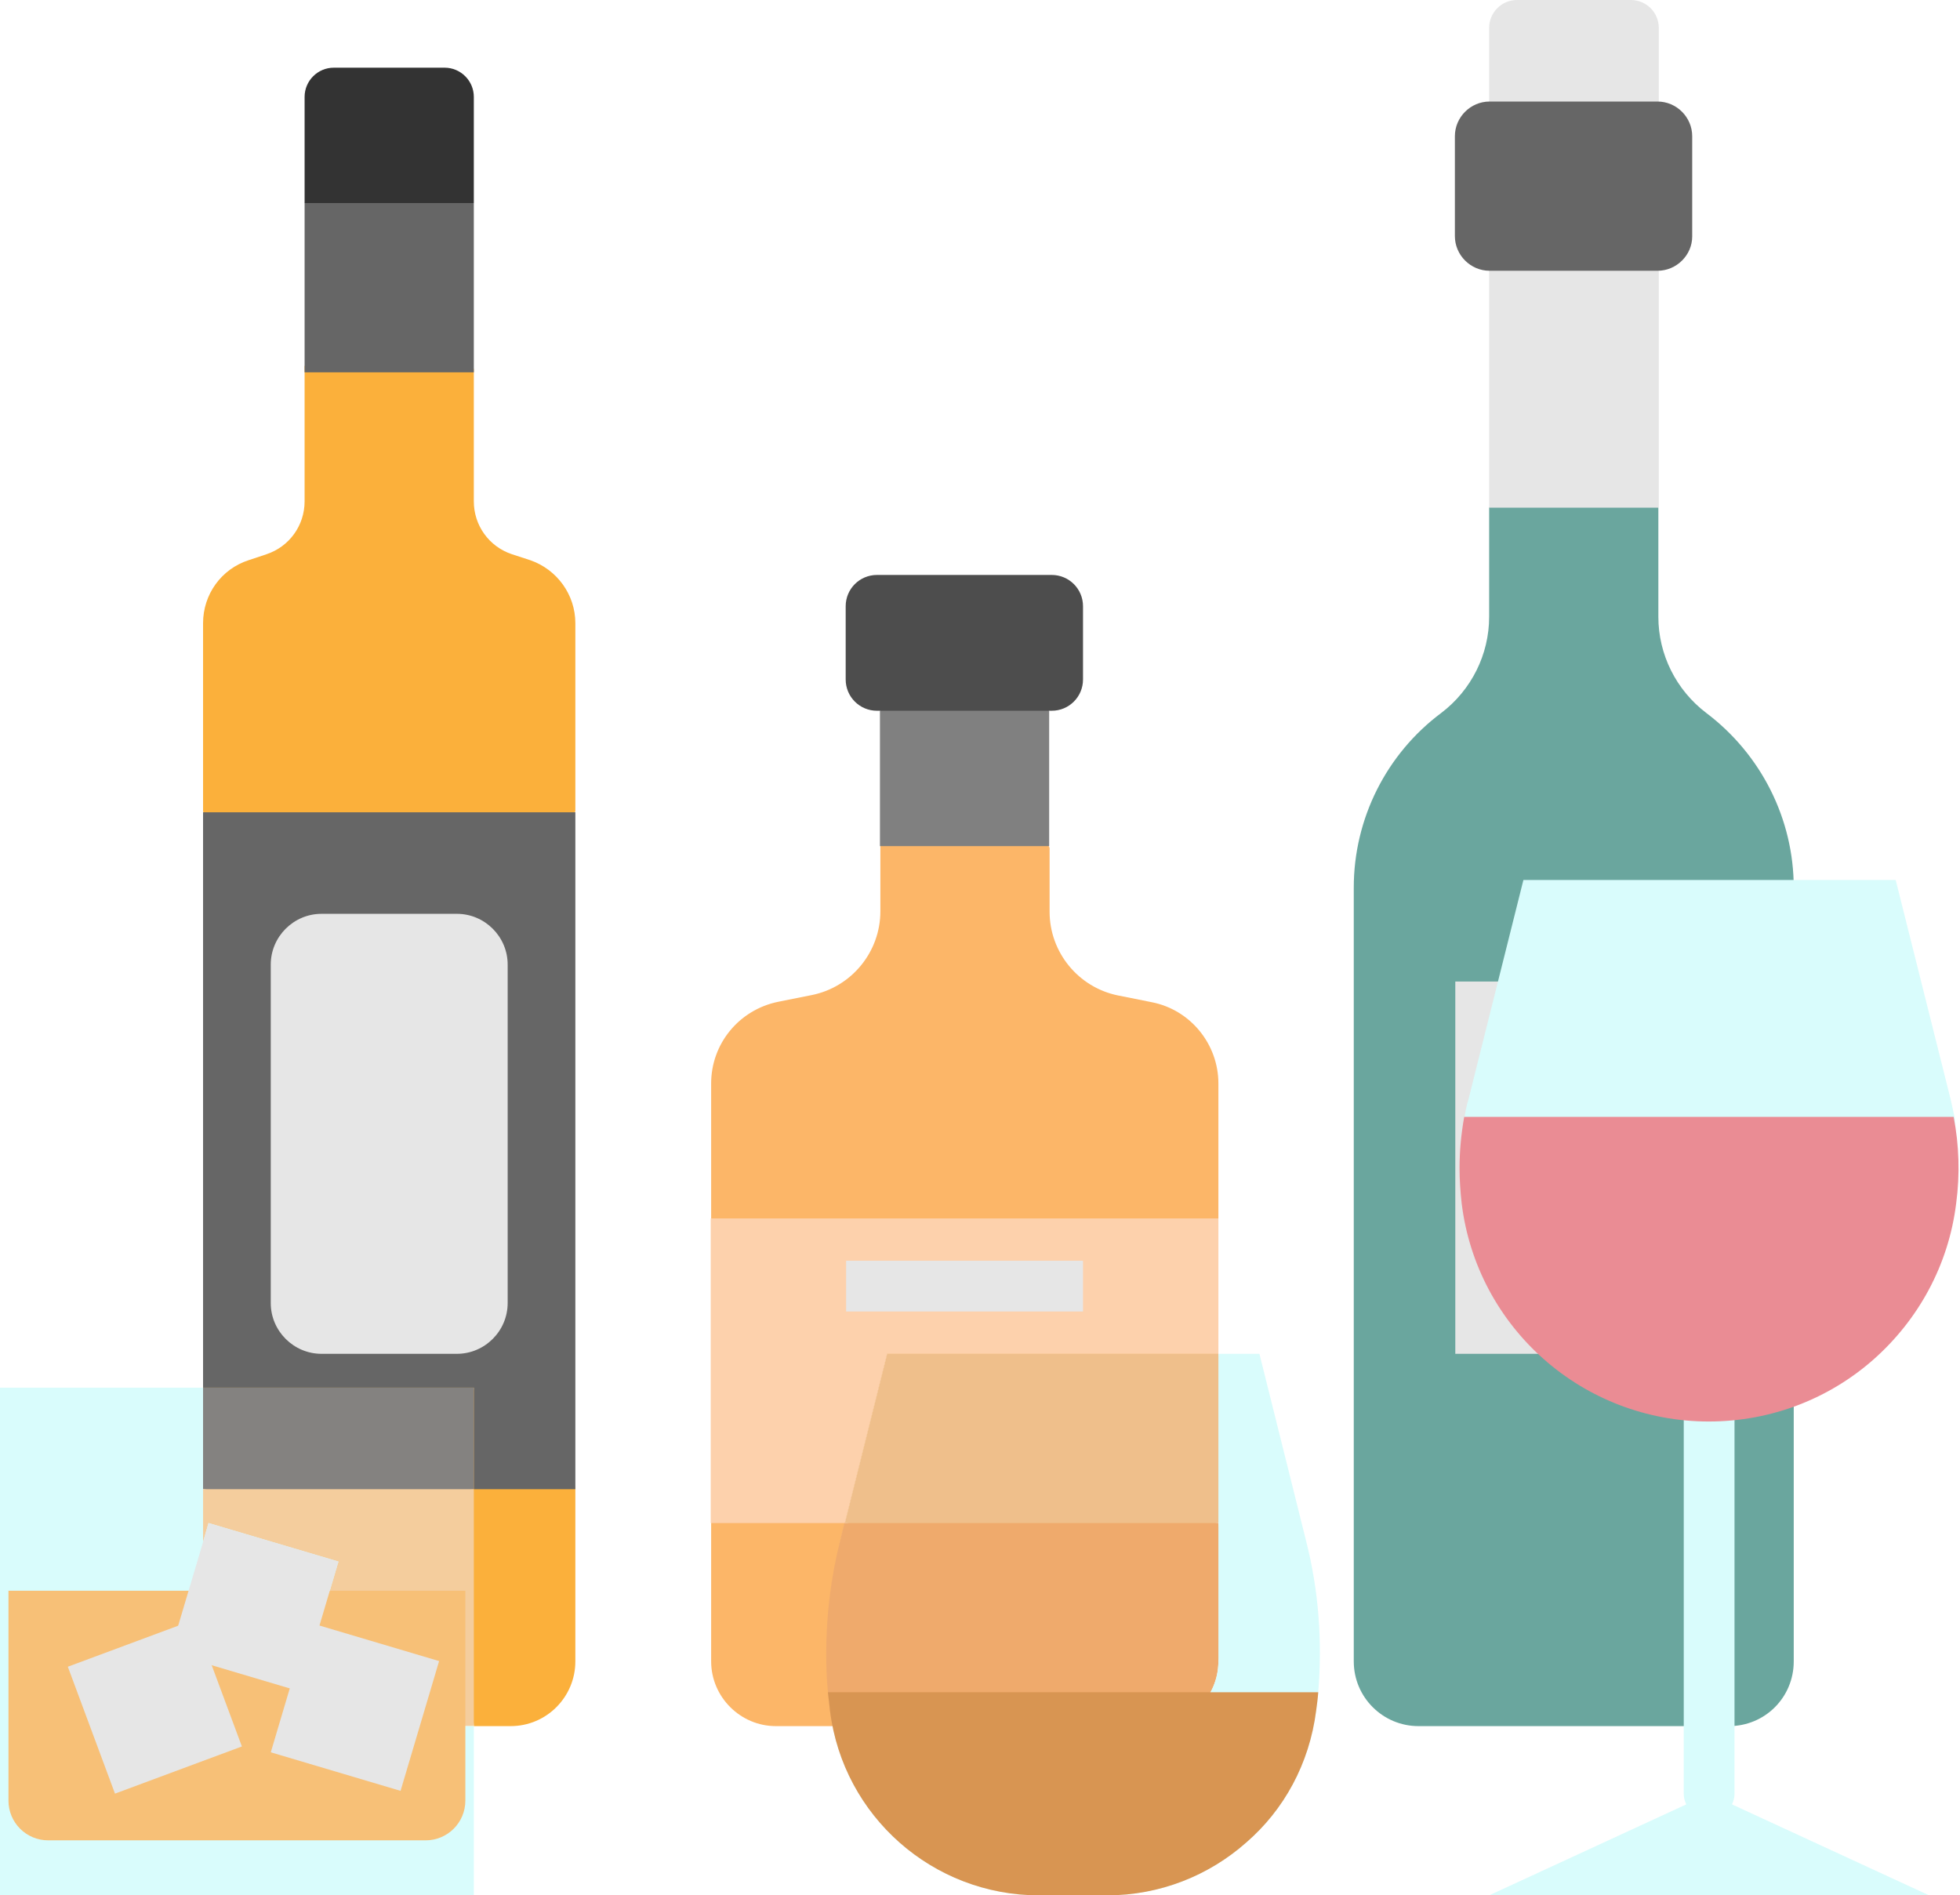 <?xml version="1.0" encoding="UTF-8"?><svg xmlns="http://www.w3.org/2000/svg" xmlns:xlink="http://www.w3.org/1999/xlink" height="448.0" preserveAspectRatio="xMidYMid meet" version="1.0" viewBox="24.0 32.0 463.3 448.0" width="463.3" zoomAndPan="magnify"><g><g><path d="M73.3,392l30.7,9.1l-9.1,30.7L72,425c0-0.1,0-0.2,0-0.3v-28.2L73.3,392z" fill="#FBB03B"/></g><g><path d="M160,179.3v44.4L140,290l20,93.8v40.9c0,8.4-6.8,15.3-15.3,15.3H136l-3-40.6l3-39.4l-30.1,3L72,360l14-74.5 l-14-61.8v-44.4c0-6.8,4.3-12.8,10.8-14.9L87,163c5.4-1.8,9-6.8,9-12.5v-32l21.1-11.9l18.9,12.6v31.3c0,5.7,3.6,10.7,9,12.5 l4.3,1.4C155.7,166.6,160,172.6,160,179.3z" fill="#FBB03B"/></g><g><path d="M312,288.1V320l-8,16l8,16h-78.3l-10,40l-1,4.1c-2.2,8.8-0.3,17.7-0.3,26.7c0,3.1-2.9,6.2-2.6,9.2 c0.1,1.5,0.3,2.9,0.5,4.4c0.2,1.2,0.3,2.4,0.6,3.6h-13.5c-8.4,0-15.3-6.9-15.3-15.3V392l16-40l-16-32v-31.9 c0-9.4,6.6-17.4,15.8-19.3l8-1.6c9.4-1.9,16.2-10.2,16.2-19.8V232l5-12h29l6,12.4v15.1c0,9.6,6.8,17.9,16.2,19.8l8,1.6 C305.4,270.7,312,278.8,312,288.1z" fill="#FCB668"/></g><g><path d="M432.7,440h-73.4c-8.4,0-15.3-6.8-15.3-15.3V241.8c0-16.3,7.7-31.6,20.7-41.3l0,0 c7.1-5.4,11.3-13.8,11.3-22.7V152l16-24h8l16,24v25.8c0,8.9,4.2,17.3,11.3,22.7l0,0c13,9.8,20.7,25.1,20.7,41.3v182.9 C448,433.2,441.2,440,432.7,440z" fill="#6AA69E"/></g><g><path d="M368 264H424V352H368z" fill="#E6E6E6"/></g><g><path d="M416,152h-40V38.6c0-3.6,2.9-6.6,6.6-6.6h26.9c3.6,0,6.6,2.9,6.6,6.6V152z" fill="#E6E6E6"/></g><g><path d="M312 320L312 352 233.7 352 223.7 392 192 392 192 320z" fill="#FDD1AC"/></g><g><path d="M160 224L160 384 136 384 136 360 72 360 72 224z" fill="#666"/></g><g><path d="M120 72L136 80 136 120 96 120 96 80z" fill="#666"/></g><g><path d="M272 232L232 232 232 200 239.7 195 263.6 195 272 200z" fill="#808080"/></g><g><path d="M480,316.4c-1.8,14.7-9,27.6-19.5,36.9c-10.4,9.2-17.7,6.7-32.5,6.7c-29.7,0-48.3-14.1-52-43.6 c-0.3-2.8-0.5-5.5-0.5-8.3c0-4.1-6.1-8.1-5.3-12.1c0.2-1.4,0.5-2.8,0.9-4.1l13-51.9h88l13,51.9c0.3,1.4,0.6,2.7,0.9,4.1 C487.1,302.7,480.9,309.6,480,316.4z" fill="#D9FCFC"/></g><g><path d="M312 352L316 372 312 392 276.6 396 223.7 392 233.7 352z" fill="#EFBF8B"/></g><g><path d="M312,392l3,19.2l-3,13.5c0,8.4-6.8,15.3-15.3,15.3h-75.9c-0.2-1.2-0.4-2.4-0.6-3.6 c-0.2-1.5-0.3-2.9-0.5-4.4c-0.3-3.1-0.4-6.2-0.4-9.2c0-9,1.1-17.9,3.3-26.7l1-4.1H312z" fill="#EFAA6C"/></g><g><path d="M335.6,432c-0.1,1.5-0.3,2.9-0.5,4.4c-1.6,12.5-7.6,23.4-16.5,31.1c-8.8,7.8-20.4,12.5-32.9,12.5h-16.1 c-23.9,0-44.2-16.9-48.8-40h75.9c8.4,0,15.3-6.9,15.3-15.3V352h9.7l11,44.1C335.7,407.8,336.6,419.9,335.6,432z" fill="#D9FCFC"/></g><g><path d="M335.6,432c-0.1,1.5-0.3,2.9-0.5,4.4c-1.6,12.5-7.6,23.4-16.5,31.1c-8.8,7.8-20.4,12.5-32.9,12.5h-16.1 c-25.1,0-46.3-18.7-49.4-43.6c-0.2-1.5-0.3-2.9-0.5-4.4h41.9h43.7H335.6z" fill="#D89552"/></g><g><path d="M480,480l-46.6-21.5c0.4-0.8,0.6-1.6,0.6-2.5V344c0-3.3-2.7-6-6-6s-6,2.7-6,6v112c0,0.9,0.2,1.7,0.6,2.5 L376,480H480z" fill="#D9FCFC"/></g><g><path d="M486.4,316.4c-1.8,14.7-9,27.6-19.5,36.9c-10.4,9.2-24.1,14.7-39,14.7c-29.7,0-54.8-22.1-58.4-51.6 c-0.3-2.8-0.5-5.5-0.5-8.3c0-4.1,0.4-8.1,1.1-12.1h115.7C487.1,302.7,487.3,309.6,486.4,316.4z" fill="#EA8C94"/></g><g><path d="M136 360L136 384 104.5 388 72 384 69 372.2 72 360z" fill="#848280"/></g><g><path d="M136,384v56H87.3c-8.4,0-15.1-6.7-15.3-15l11.2,0.3l11.7,6.5l1-13.4l8.1-17.2l-16.1-0.8L73.3,392l-1.3,4.5 V384H136z" fill="#F4CD9D"/></g><g><path d="M136,440v40H24V360h48v36.5l1.3-4.5l30.7,9.1l-9.1,30.7L72,425c0.1,8.3,6.9,15,15.3,15H136z" fill="#D9FCFC"/></g><g><path d="M124.6,467H35.4c-5.2,0-9.4-4.2-9.4-9.4V408h108v49.6C134,462.8,129.8,467,124.6,467z" fill="#F7C077"/></g><g><path d="M44.6 419.4H76.6V451.4H44.6z" fill="#E6E6E6" transform="rotate(-20.388 60.56 435.378)"/></g><g><path d="M91.9 419.4H123.9V451.4H91.9z" fill="#E6E6E6" transform="rotate(16.544 107.872 435.408)"/></g><g><path d="M104 401.1L94.9 431.8 72 425 64.2 422.7 72 396.5 73.3 392z" fill="#E6E6E6"/></g><g><path d="M132,352h-32c-6.6,0-12-5.4-12-12v-80c0-6.6,5.4-12,12-12h32c6.6,0,12,5.4,12,12v80 C144,346.6,138.6,352,132,352z" fill="#E6E6E6"/></g><g><path d="M136,80H96V54.9c0-3.8,3.1-6.9,6.9-6.9h26.2c3.8,0,6.9,3.1,6.9,6.9V80z" fill="#333"/></g><g><path d="M224 330H280V342H224z" fill="#E6E6E6"/></g><g><path d="M415.8,96h-39.7c-4.5,0-8.2-3.7-8.2-8.2V64.2c0-4.5,3.7-8.2,8.2-8.2h39.7c4.5,0,8.2,3.7,8.2,8.2v23.7 C424,92.3,420.3,96,415.8,96z" fill="#666"/></g><g><path d="M272.6,200h-41.3c-4.1,0-7.4-3.3-7.4-7.4v-17.3c0-4.1,3.3-7.4,7.4-7.4h41.3c4.1,0,7.4,3.3,7.4,7.4v17.3 C280,196.7,276.7,200,272.6,200z" fill="#4D4D4D"/></g></g></svg>